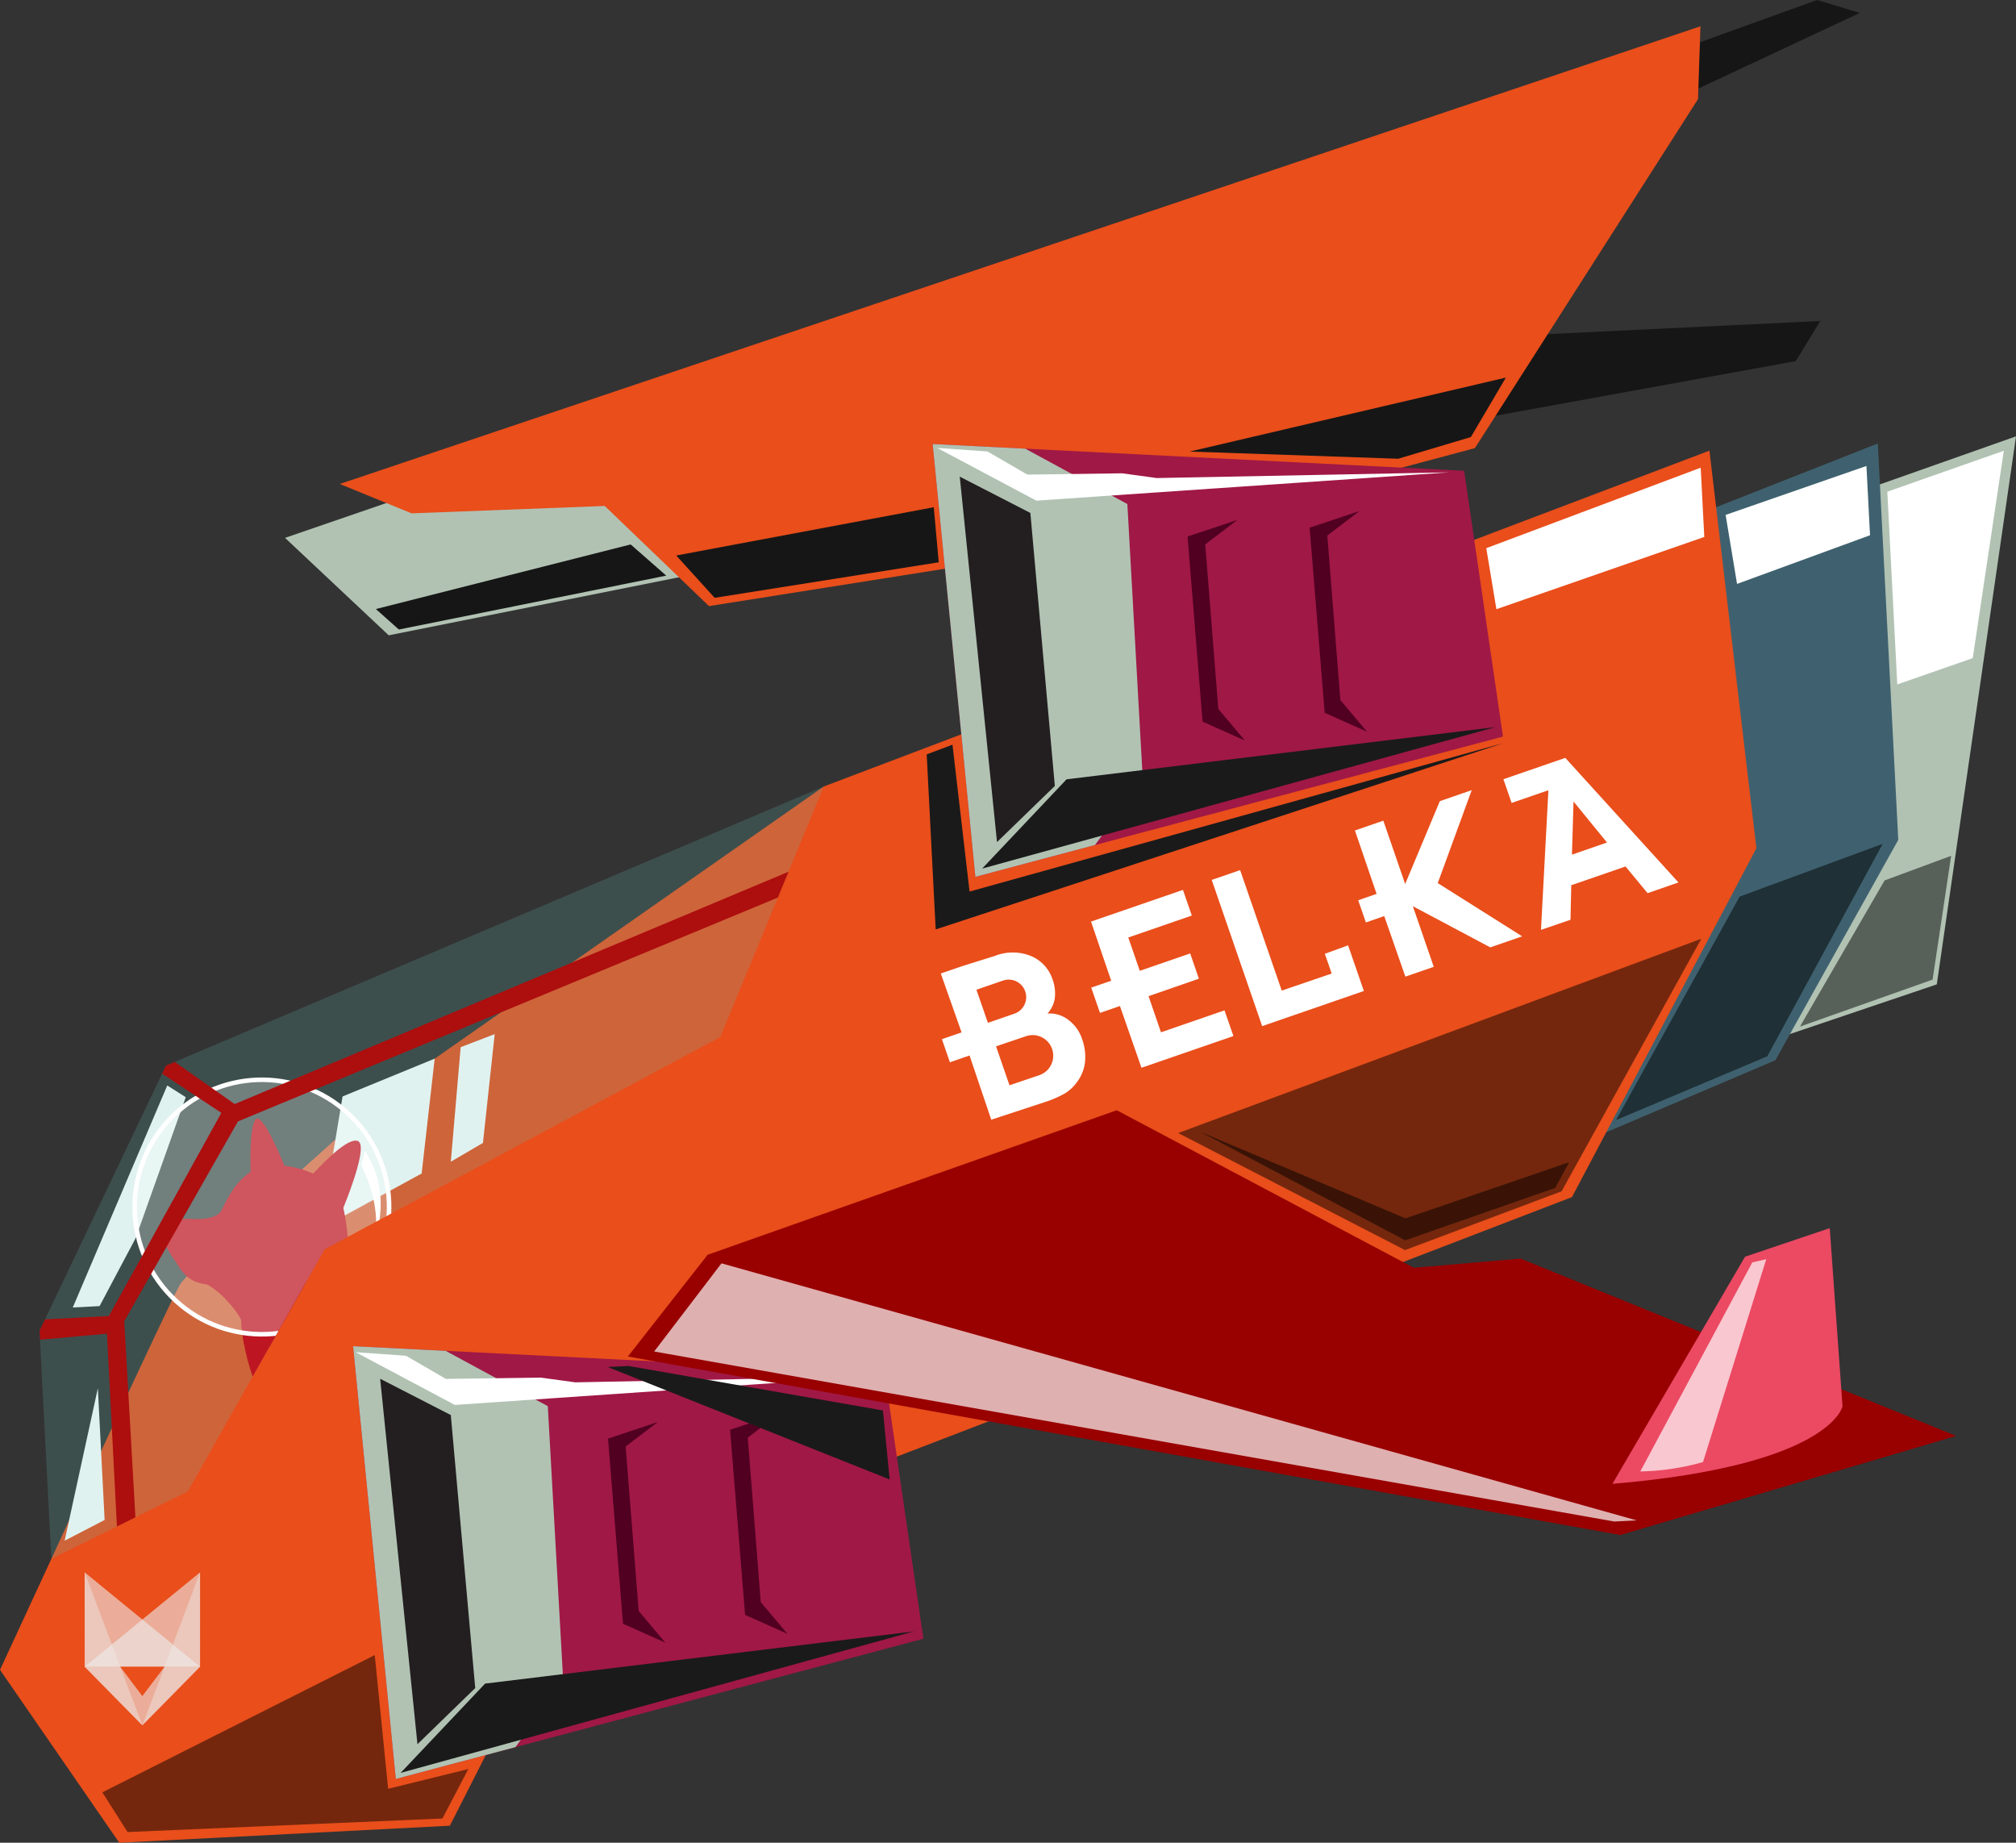 <svg xmlns="http://www.w3.org/2000/svg" xmlns:xlink="http://www.w3.org/1999/xlink" viewBox="0 0 398.85 364.5"><rect x="0" y="0" width="398.85" height="364.5" fill="#333333" stroke="none"/><defs><style>.cls-1{fill:#e94e1b;}.cls-2{fill:#68c1b4;opacity:0.2;}.cls-3{isolation:isolate;}.cls-4{fill:#b1c2b3;}.cls-5{fill:#3f616f;}.cls-6{clip-path:url(#clip-path);}.cls-12,.cls-17,.cls-24,.cls-7{fill:#fff;}.cls-16,.cls-8{fill:#161616;}.cls-9{fill:#a01846;}.cls-10{fill:#510021;}.cls-11{fill:#231f20;}.cls-12,.cls-13,.cls-16,.cls-17,.cls-18{mix-blend-mode:soft-light;}.cls-13{fill:#1a1a1a;}.cls-14{fill:#900;}.cls-15{fill:#ec4963;}.cls-17{opacity:0.69;}.cls-18{opacity:0.5;}.cls-19{clip-path:url(#clip-path-2);}.cls-20{fill:#c53a25;}.cls-20,.cls-21,.cls-22{fill-rule:evenodd;}.cls-21{fill:#bd1622;}.cls-22{fill:#8e1821;}.cls-23{fill:none;stroke:#fff;stroke-miterlimit:10;stroke-width:0.9px;}.cls-24{opacity:0.27;}.cls-25{fill:#ad0e0e;}.cls-26,.cls-27{fill:#ededed;}.cls-26{opacity:0.6;}.cls-27{opacity:0.4;}</style><clipPath id="clip-path"><path class="cls-1" d="M10.16,308.35,0,330.3l23.6,34.2L89,361.13l24.66-48.5L311,236.79l36.49-69L338.2,89.14,163,155.56,78.45,214.69s-40.66,35.74-42.83,39.39S10.16,308.35,10.16,308.35Z"/></clipPath><clipPath id="clip-path-2"><polygon class="cls-2" points="162.98 155.56 32.83 210.79 7.83 263.23 10.16 308.35 37.17 295 64.19 247.13 142.5 205.13 162.98 155.56"/></clipPath></defs><g class="cls-3"><g id="Capa_2" data-name="Capa 2"><g id="Capa_2-2" data-name="Capa 2"><polygon class="cls-4" points="357.1 101.05 398.85 86.31 383.18 194.71 336.28 210.57 357.1 101.05"/><polygon class="cls-5" points="319.43 108.25 371.51 87.72 375.56 166.13 351.24 209.72 287.75 236.73 319.43 108.25"/><path class="cls-1" d="M10.16,308.35,0,330.3l23.6,34.2L89,361.13l24.66-48.5L311,236.79l36.49-69L338.2,89.14,163,155.56,78.45,214.69s-40.66,35.74-42.83,39.39S10.16,308.35,10.16,308.35Z"/><g class="cls-6"><polygon class="cls-7" points="219.84 193.99 215.89 195.35 217.62 200.35 221.57 198.99 225.83 211.21 244.02 204.93 242.26 199.85 229.69 204.19 227.23 197.04 237.19 193.59 235.47 188.59 225.5 192.03 223.22 185.44 235.79 181.1 234.04 176.02 215.85 182.29 219.84 193.99"/><polygon class="cls-7" points="263.46 192.57 253.58 195.94 245.35 172.11 239.73 174.05 249.71 202.97 269.83 196.02 266.71 186.99 262.11 188.66 263.46 192.57"/><polygon class="cls-7" points="291.17 156.29 284.86 158.47 278 174.86 273.68 162.33 268.06 164.27 272.35 176.81 268.71 178.07 270.23 182.46 273.86 181.2 278.04 193.18 283.66 191.24 279.52 179.25 294.84 187.39 301.15 185.21 284.45 174.68 291.17 156.29"/><path class="cls-7" d="M309.68,149.91l-12.24,4.22.2.58,1.42,4.11,7.28-2.51-1.47,27.62,5.84-2,.15-6.83,10.74-3.71,4.36,5.28,6.11-2.12ZM311,169.05l.31-10.51,6.62,8.11Z"/><path class="cls-7" d="M211.42,201.77a6.1,6.1,0,0,0-4.19-1.29,5.67,5.67,0,0,0,1.45-3,8,8,0,0,0-.43-3.72,7.56,7.56,0,0,0-4.33-4.68,9.59,9.59,0,0,0-7.08,0l-6.4,2-4.31,1.48,4.11,11.65-3.89,1.34,1.58,4.57,3.89-1.34,4.29,12.7L206.7,218a20.54,20.54,0,0,0,4.11-1.8,8.35,8.35,0,0,0,2.32-2.24,8,8,0,0,0,1.53-3.88,10.38,10.38,0,0,0-.54-4.45A7.77,7.77,0,0,0,211.42,201.77Zm-18.24-6,5.25-1.81a3.46,3.46,0,1,1,2.26,6.55l-5.24,1.81Zm12.45,16.9-5.91,2-2.66-7.7,5.91-2a4.07,4.07,0,1,1,2.66,7.7Z"/></g><polygon class="cls-8" points="289.97 83.31 355.28 71.43 360.13 63.49 293.88 66.68 289.97 83.31"/><polygon class="cls-8" points="293.57 23.77 359.5 0 367.95 2.55 293.33 37.51 293.57 23.77"/><polygon class="cls-4" points="56.39 106.39 76.91 125.67 142.19 112.61 117.18 85.5 56.39 106.39"/><polygon class="cls-1" points="67.22 95.73 81.42 101.54 119.64 100.08 140.27 119.89 224.93 106.48 291.8 88.64 335.94 19.61 336.42 5.2 67.22 95.73"/><polygon class="cls-9" points="192.97 173.44 184.52 87.83 289.67 93.12 297.35 145.7 192.97 173.44"/><polygon class="cls-10" points="244.81 102.84 234.95 106.12 237.92 142.74 246.3 146.48 241.03 140.22 238.45 107.68 244.81 102.84"/><polygon class="cls-10" points="268.96 101.09 259.1 104.37 262.08 140.99 270.45 144.73 265.18 138.47 262.6 105.93 268.96 101.09"/><polygon class="cls-4" points="202.84 88.75 223.04 99.7 226.09 154.1 216.65 167.14 192.97 173.44 184.52 87.83 202.84 88.75"/><polygon class="cls-11" points="189.88 94.28 197.25 166.57 208.69 155.46 203.85 101.46 189.88 94.28"/><polygon class="cls-9" points="78.31 351.88 69.86 266.28 175.01 271.56 182.69 324.14 78.31 351.88"/><polygon class="cls-10" points="130.14 281.28 120.29 284.56 123.26 321.18 131.63 324.92 126.36 318.66 123.78 286.12 130.14 281.28"/><polygon class="cls-10" points="154.29 279.53 144.44 282.81 147.41 319.43 155.79 323.17 150.51 316.91 147.94 284.37 154.29 279.53"/><polygon class="cls-4" points="88.18 267.2 108.38 278.14 111.43 332.54 101.99 345.58 78.31 351.88 69.86 266.28 88.18 267.2"/><polygon class="cls-11" points="75.21 272.72 82.59 345.01 94.02 333.9 89.19 279.9 75.21 272.72"/><polygon class="cls-12" points="286.72 93.43 205.03 99.03 185.42 88.6 195.36 89.3 203.26 93.88 221.99 93.62 228.85 94.56 286.72 93.43"/><polygon class="cls-13" points="295.88 143.82 211.01 154.15 194.31 171.81 295.88 143.82"/><polygon class="cls-13" points="266.06 148.61 212.02 156.52 204.21 164.67 212.64 159.6 266.06 148.61"/><polygon class="cls-12" points="171.68 272.3 89.99 277.9 70.37 267.47 80.32 268.17 88.22 272.75 106.95 272.49 113.81 273.43 171.68 272.3"/><polygon class="cls-13" points="180.83 322.69 95.97 333.02 79.26 350.68 180.83 322.69"/><polygon class="cls-13" points="151.02 327.48 96.98 335.39 89.17 343.54 97.6 338.47 151.02 327.48"/><polygon class="cls-14" points="124.22 268.32 320.57 303.63 387 284.03 300.83 248.95 279.71 250.77 220.94 219.61 140 248.2 124.22 268.32"/><path class="cls-15" d="M319,293.51l26.24-44.93L362,242.93l2.53,35.25S362.24,289.86,319,293.51Z"/><polygon class="cls-16" points="74.36 120.47 78.91 124.52 131.81 113.86 124.77 107.69 74.36 120.47"/><polygon class="cls-16" points="133.79 109.88 141.39 118.25 185.72 111.22 184.74 100.33 133.79 109.88"/><polygon class="cls-16" points="235.37 89.32 297.92 74.69 291 86.45 276.61 90.74 235.37 89.32"/><polygon class="cls-13" points="188.44 147.3 191.82 176.35 297.42 146.99 185.12 183.84 183.34 149.22 188.44 147.3"/><polygon class="cls-17" points="142.74 249.89 129.42 267.33 319.38 300.96 323.82 300.74 142.74 249.89"/><path class="cls-17" d="M324.52,291.05l22.16-41.35,2.76-.63L336.93,289.2A48.13,48.13,0,0,1,324.52,291.05Z"/><polygon class="cls-12" points="294.05 108.43 336.47 92.51 337.18 106.21 296.05 120.5 294.05 108.43"/><polygon class="cls-12" points="341.4 101.85 369.26 92.17 369.97 105.87 343.66 115.5 341.4 101.85"/><polygon class="cls-12" points="373.39 97.26 396.44 89.16 390.29 130.18 375.36 135.38 373.39 97.26"/><polygon class="cls-18" points="372.85 174.15 386.02 169.28 382.35 193.77 356.11 203.06 372.85 174.15"/><polygon class="cls-18" points="372.48 166.91 344.17 177.35 319.73 221.55 349.65 208.94 372.48 166.91"/><polygon class="cls-18" points="336.59 185.69 233.1 224.12 277.97 247.27 308.95 235.64 336.59 185.69"/><polygon class="cls-18" points="74.14 327.38 20.25 354.53 25.24 362.38 87.53 359.7 92.65 349.92 76.79 353.83 74.14 327.38"/><polygon class="cls-18" points="237.52 223.9 278 245.34 307.7 234.97 310.44 229.89 278.07 240.99 237.52 223.9"/><polygon class="cls-12" points="67.77 216.88 63.44 243.03 83.42 232.12 86 209.4 67.77 216.88"/><polygon class="cls-12" points="89.19 229.79 91.14 207.13 97.87 204.55 95.55 226.07 89.19 229.79"/><polygon class="cls-12" points="14.4 258.62 19.7 258.35 26.83 244.92 36.75 217.03 33.09 214.71 14.4 258.62"/><polygon class="cls-12" points="19.36 274.58 12.79 304.75 20.7 300.65 19.36 274.58"/><polygon class="cls-13" points="124.32 270.19 174.68 278.99 176.01 292.64 120.23 270.4 124.32 270.19"/><polygon class="cls-13" points="129.66 271.86 173.56 280.21 173.87 286.11 129.66 271.86"/><polygon class="cls-2" points="162.98 155.56 32.83 210.79 7.83 263.23 10.16 308.35 37.17 295 64.19 247.13 142.5 205.13 162.98 155.56"/><g class="cls-19"><path class="cls-20" d="M75.51,279.43c.72,5.88-2.36,8.68-7.23,9.55l-9-.4c-2.25-1.22,0-4,3.63-5.1-.58-9.15,10.7-7.19,12.59-4.05Z"/><path class="cls-21" d="M51.89,278.05l.28,5.58c-2.86,1.9-2.25,3.74-.23,4.63l5.37.24a2,2,0,0,0,1-.91c.49-1.37.85-2.76,1.16-3.86,3.28-11.62-7.15-14.3-7.57-5.68Z"/><path class="cls-21" d="M69.25,257.3s5,13.07,10.45,18.71-1.41,10.84-6.16,11.91c-24.34,5.45-28.81-31.64-24.34-34.35,1.21-.73,20,3.73,20,3.73Z"/><path class="cls-22" d="M73.15,288c-12,2.48-19.07-5.4-22.62-14.27a19.91,19.91,0,0,0,6.58,5.06c9.86,4.67,16.4.06,16.4.06,3.07,2.58,2.89,6.61-.36,9.15Z"/><path class="cls-21" d="M81.47,280.77c.71,4.49-2.58,8.68-8.58,8.41l-9.07-.4c-2.46-1.11,0-3.55,3.93-4.51-.72-8.17,11.62-6.31,13.72-3.5Z"/><path class="cls-21" d="M59.94,274.9l-1.83,7.19c-3.66,2.31-4.21,4.59-2.87,5.88l5.68.83a2.93,2.93,0,0,0,1.25-1.09c.94-1.75,1.78-3.52,2.46-4.92,7.22-14.8-1.15-19-4.69-7.89Z"/><path class="cls-21" d="M69.08,255.2a32,32,0,0,0,1.42,5.13C68.62,262.27,62,267.7,48.3,266c-1.14-6.16-.68-11.42.9-12.38,1.21-.73,18.09,1.43,18.09,1.43Z"/><path class="cls-21" d="M43.42,240.15c.73-1,2.55-6.59,7-8.82s15.5.14,17.31,6.85,1.31,17,1.31,17c-3,5.46-10.6,7.37-21,5.64,0,0,7.37-7.95-7.06-12.21-5.65-1.67.41-.09,3.76-2s-.17-6.8-.17-6.79Z"/><path class="cls-21" d="M44,239.12s-.48,2.14-5.29,2-6.85.45-6.59,2.48c.42,3.29,2,4.93,2.88,6.34,1.89,3.2,3.53,3.76,6.06,4.17a16,16,0,0,1,4,3.36c2.79,2.94,3.19,5,3.19,5l12.43-7,.27-7.26-1.73-6.86L56.5,238"/><path class="cls-21" d="M67.22,240.6s6.15-14.2,3.49-14.94-10.09,8-10.09,8A38.57,38.57,0,0,1,67.22,240.6Z"/><path class="cls-21" d="M56.6,231.4s-4.63-11.83-6.06-9.94-.91,11.36-.91,11.36S53.09,230.56,56.6,231.4Z"/><path class="cls-21" d="M79.72,277a.56.56,0,0,1,0-1c.67-.56,2.59-1.25,2.15-3-.86-3.46-3.33-13.39,6.89-16.37,0,0-2.15,2.46-1.52,4.81C87.78,263.52,94.39,275,79.72,277Z"/><circle class="cls-23" cx="51.82" cy="238.75" r="25.17" transform="translate(-145.35 94.48) rotate(-41.56)"/><circle class="cls-24" cx="51.82" cy="238.75" r="25.17" transform="translate(-145.35 94.48) rotate(-41.56)"/><path class="cls-7" d="M72.17,227.61l-.69,2.92s4.93,8.94,2,16.62C73.52,247.15,78.35,236.75,72.17,227.61Z"/></g><polyline class="cls-25" points="156.01 172.43 44.25 219.3 21.03 261.23 23.13 301.94 26.79 300.13 24.58 261.34 47.08 221.81 153.9 177.54 155.48 173.7"/><polygon class="cls-25" points="44.25 220.43 32.08 212.37 32.83 210.79 34.57 210.05 47.13 218.88 44.25 220.43"/><polygon class="cls-25" points="22.9 260.25 8.91 260.97 7.83 263.23 7.92 265 23.07 263.63 22.9 260.25"/><polygon class="cls-26" points="16.75 329.68 28.16 341.3 39.58 329.68 16.75 329.68"/><polygon class="cls-26" points="39.58 329.68 16.76 329.68 16.75 311.01 39.58 329.68"/><polygon class="cls-26" points="16.75 329.68 39.58 329.68 39.58 311.01 16.75 329.68"/><polygon class="cls-27" points="28.22 341.16 39.57 329.68 39.58 311.01 28.22 341.16"/><polygon class="cls-27" points="28.11 341.16 16.75 329.68 16.75 311.01 28.11 341.16"/><polygon class="cls-1" points="32.55 329.68 28.16 335.49 23.78 329.68 32.55 329.68"/></g></g></g></svg>
